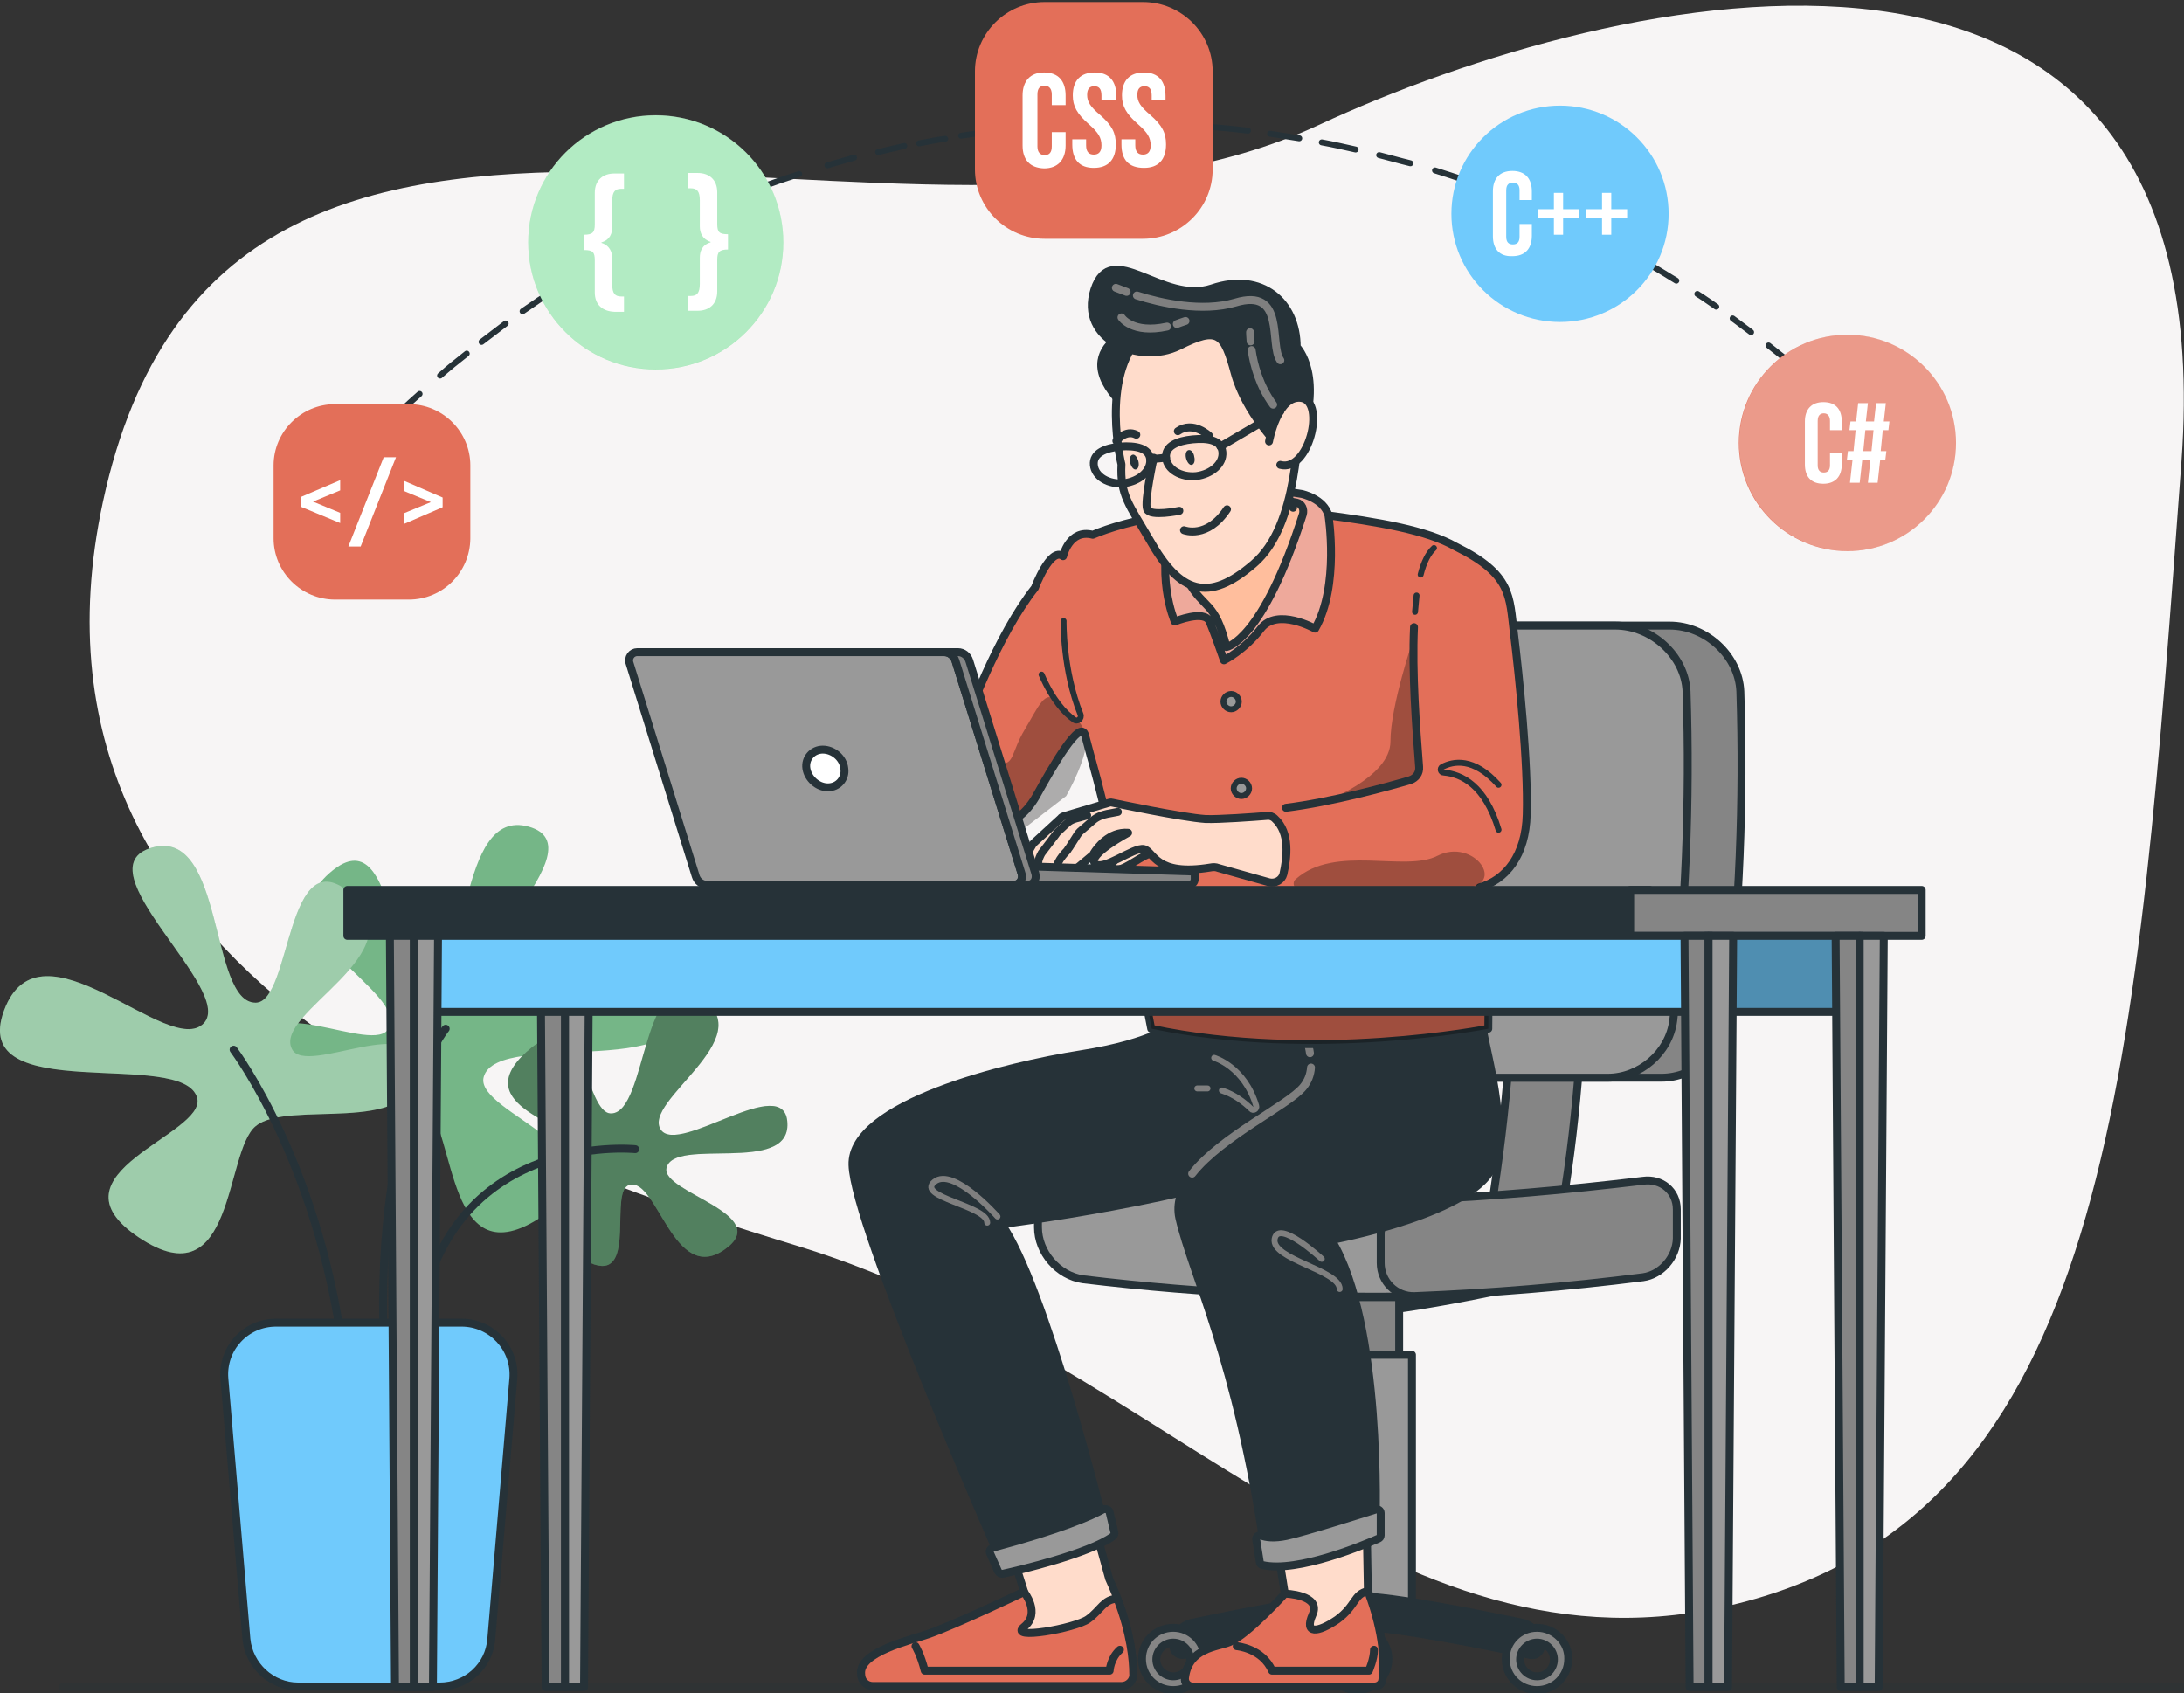 <svg width="276" height="214" viewBox="0 0 276 214" fill="none" xmlns="http://www.w3.org/2000/svg">
<rect x="0" y="0" width="276" height="214" fill="#333333" stroke="none"/>
<g clip-path="url(#clip0_87_26904)">
<path d="M101.066 157.543C70.183 148.063 -0.451 125.815 13.015 63.391C28.554 -8.706 114.144 40.176 166.651 15.8C203.813 -1.483 281.376 -19.669 275.678 58.297C270.11 134.134 266.938 189.013 221.877 202.039C176.751 215.066 147.681 171.859 101.066 157.543Z" fill="#F7F5F5"/>
<path opacity="0.3" d="M7.898 213.196H275.676" stroke="#263238" stroke-miterlimit="10" stroke-linecap="round" stroke-linejoin="round"/>
<path d="M53.737 139.68C57.686 142.904 56.327 161.864 68.498 153.738C80.605 145.613 59.952 140.776 61.118 136.133C62.801 129.684 90.123 137.423 85.526 125.041C80.929 112.66 64.614 131.297 60.276 126.654C56.327 122.397 76.009 107.049 66.815 104.47C57.622 101.89 59.629 124.074 53.737 124.074C49.14 124.074 49.982 102.858 41.565 110.403C33.149 117.883 51.6 125.299 49.14 129.942C47.327 133.489 32.76 124.719 33.408 132.909C34.055 141.034 49.593 136.327 53.737 139.68Z" fill="#75B687"/>
<path d="M56.324 130.007C56.324 130.007 47.455 140.712 48.49 169.731" stroke="#263238" stroke-miterlimit="10" stroke-linecap="round" stroke-linejoin="round"/>
<path d="M73.608 145.097C72.054 141.937 59.041 139.809 66.486 132.973C73.932 126.138 73.867 140.776 77.234 140.712C81.895 140.647 80.989 121.108 88.629 126.138C96.268 131.168 81.054 139.164 83.514 142.775C85.78 146.064 99.246 135.359 99.505 141.937C99.829 148.515 85.132 143.614 84.226 147.612C83.514 150.707 97.952 153.48 91.542 157.93C85.132 162.38 83.061 148.837 79.564 149.74C76.91 150.385 80.471 161.541 75.097 159.8C69.724 158.059 75.227 148.45 73.608 145.097Z" fill="#75B687"/>
<path opacity="0.3" d="M73.608 145.097C72.054 141.937 59.041 139.809 66.486 132.973C73.932 126.138 73.867 140.776 77.234 140.712C81.895 140.647 80.989 121.108 88.629 126.138C96.268 131.168 81.054 139.164 83.514 142.775C85.78 146.064 99.246 135.359 99.505 141.937C99.829 148.515 85.132 143.614 84.226 147.612C83.514 150.707 97.952 153.48 91.542 157.93C85.132 162.38 83.061 148.837 79.564 149.74C76.91 150.385 80.471 161.541 75.097 159.8C69.724 158.059 75.227 148.45 73.608 145.097Z" fill="black"/>
<path d="M80.278 145.226C80.278 145.226 55.093 142.646 52.633 169.667" stroke="#263238" stroke-miterlimit="10" stroke-linecap="round" stroke-linejoin="round"/>
<path d="M32.305 142.324C28.356 145.548 29.716 164.508 17.544 156.382C5.437 148.257 26.09 143.42 24.925 138.777C23.241 132.328 -4.08 140.067 0.517 127.685C5.113 115.304 21.428 133.941 25.766 129.298C29.716 125.041 10.034 109.693 19.227 107.114C28.421 104.534 26.414 126.718 32.305 126.718C36.902 126.718 36.06 105.502 44.477 113.047C52.894 120.527 34.442 127.943 36.902 132.586C38.715 136.133 53.282 127.363 52.635 135.553C51.923 143.614 36.384 138.906 32.305 142.324Z" fill="#75B687"/>
<path opacity="0.3" d="M32.305 142.324C28.356 145.548 29.716 164.508 17.544 156.382C5.437 148.257 26.09 143.42 24.925 138.777C23.241 132.328 -4.08 140.067 0.517 127.685C5.113 115.304 21.428 133.941 25.766 129.298C29.716 125.041 10.034 109.693 19.227 107.114C28.421 104.534 26.414 126.718 32.305 126.718C36.902 126.718 36.06 105.502 44.477 113.047C52.894 120.527 34.442 127.943 36.902 132.586C38.715 136.133 53.282 127.363 52.635 135.553C51.923 143.614 36.384 138.906 32.305 142.324Z" fill="white"/>
<path d="M29.52 132.651C29.52 132.651 40.979 147.87 43.633 173.343" stroke="#263238" stroke-miterlimit="10" stroke-linecap="round" stroke-linejoin="round"/>
<path d="M37.679 213.131H55.548C58.98 213.131 61.828 210.552 62.087 207.134L64.871 174.245C65.195 170.441 62.152 167.152 58.332 167.152H34.895C31.011 167.152 28.032 170.441 28.356 174.245L31.14 207.134C31.464 210.487 34.312 213.131 37.679 213.131Z" fill="#70CAFC" stroke="#263238" stroke-miterlimit="10" stroke-linecap="round" stroke-linejoin="round"/>
<path d="M171.508 165.862C165.552 165.862 148.266 161.993 148.266 161.993H194.686C194.751 161.993 177.465 165.862 171.508 165.862Z" fill="#263238" stroke="#263238" stroke-miterlimit="10" stroke-linecap="round" stroke-linejoin="round"/>
<path d="M176.817 163.927H166.199V171.214H176.817V163.927Z" fill="#858585" stroke="#263238" stroke-miterlimit="10" stroke-linecap="round" stroke-linejoin="round"/>
<path d="M178.435 171.214H164.645V202.491H178.435V171.214Z" fill="#999999" stroke="#263238" stroke-miterlimit="10" stroke-linecap="round" stroke-linejoin="round"/>
<path d="M197.403 152.707C193.842 152.707 192.03 152.707 188.469 152.707C189.44 146.58 190.217 140.26 190.67 134.07C194.231 134.07 196.044 134.07 199.605 134.07C199.151 140.325 198.439 146.58 197.403 152.707Z" fill="#858585" stroke="#263238" stroke-miterlimit="10" stroke-linecap="round" stroke-linejoin="round"/>
<path d="M211 79.062C198.116 79.062 185.232 79.062 172.348 79.062C167.816 79.062 164.838 82.867 165.745 87.381C168.205 101.245 169.694 114.917 170.147 128.975C170.212 133.038 173.32 136.198 177.463 136.198C188.275 136.198 199.152 136.198 209.964 136.198C214.043 136.198 217.733 133.038 218.251 128.975C219.805 115.046 220.388 101.374 219.935 87.381C219.74 82.867 215.597 79.062 211 79.062Z" fill="#858585" stroke="#263238" stroke-miterlimit="10" stroke-linecap="round" stroke-linejoin="round"/>
<path d="M213.137 87.381C213.59 101.374 213.007 115.11 211.453 128.975C210.935 133.038 207.245 136.198 203.166 136.198C194.62 136.198 186.074 136.198 177.463 136.198C173.384 136.198 170.277 133.038 170.147 128.975C169.694 114.917 168.205 101.181 165.745 87.381C164.838 82.867 167.816 79.062 172.348 79.062C182.966 79.062 193.519 79.062 204.137 79.062C208.734 79.062 212.942 82.867 213.137 87.381Z" fill="#999999" stroke="#263238" stroke-miterlimit="10" stroke-linecap="round" stroke-linejoin="round"/>
<path d="M194.751 208.037C194.751 208.746 194.104 209.327 193.327 209.133C189.119 208.23 176.429 205.586 171.508 205.586C166.588 205.586 153.898 208.23 149.69 209.133C148.978 209.262 148.266 208.746 148.266 208.037C148.266 206.618 149.237 205.393 150.661 205.07C155.582 204.039 166.912 201.717 171.508 201.717C176.105 201.717 187.37 204.039 192.356 205.07C193.715 205.393 194.751 206.618 194.751 208.037Z" fill="#263238" stroke="#263238" stroke-miterlimit="10" stroke-linecap="round" stroke-linejoin="round"/>
<path d="M148.266 205.715C146.064 205.715 144.316 207.456 144.316 209.649C144.316 211.842 146.064 213.583 148.266 213.583C150.467 213.583 152.215 211.842 152.215 209.649C152.28 207.521 150.467 205.715 148.266 205.715ZM148.266 211.842C147.1 211.842 146.129 210.874 146.129 209.714C146.129 208.553 147.1 207.585 148.266 207.585C149.431 207.585 150.402 208.553 150.402 209.714C150.467 210.874 149.496 211.842 148.266 211.842Z" fill="#858585" stroke="#263238" stroke-miterlimit="10" stroke-linecap="round" stroke-linejoin="round"/>
<path d="M171.508 205.715C169.307 205.715 167.559 207.456 167.559 209.649C167.559 211.842 169.307 213.583 171.508 213.583C173.709 213.583 175.457 211.842 175.457 209.649C175.457 207.521 173.709 205.715 171.508 205.715ZM171.508 211.842C170.343 211.842 169.371 210.874 169.371 209.714C169.371 208.553 170.343 207.585 171.508 207.585C172.673 207.585 173.644 208.553 173.644 209.714C173.644 210.874 172.673 211.842 171.508 211.842Z" fill="#858585" stroke="#263238" stroke-miterlimit="10" stroke-linecap="round" stroke-linejoin="round"/>
<path d="M194.234 205.715C192.033 205.715 190.285 207.456 190.285 209.649C190.285 211.842 192.033 213.583 194.234 213.583C196.436 213.583 198.184 211.842 198.184 209.649C198.249 207.521 196.436 205.715 194.234 205.715ZM194.234 211.842C193.069 211.842 192.098 210.874 192.098 209.714C192.098 208.553 193.069 207.585 194.234 207.585C195.4 207.585 196.371 208.553 196.371 209.714C196.371 210.874 195.465 211.842 194.234 211.842Z" fill="#858585" stroke="#263238" stroke-miterlimit="10" stroke-linecap="round" stroke-linejoin="round"/>
<path d="M183.29 151.481C167.687 151.933 152.408 151.288 136.869 149.418C133.697 148.966 131.172 151.159 131.172 154.319C131.172 154.641 131.172 154.77 131.172 155.093C131.172 158.252 133.697 161.219 136.869 161.67C152.408 163.54 167.622 164.185 183.29 163.734C183.29 158.833 183.29 156.382 183.29 151.481Z" fill="#999999" stroke="#263238" stroke-miterlimit="10" stroke-linecap="round" stroke-linejoin="round"/>
<path d="M207.633 161.412C197.986 162.638 188.469 163.411 178.757 163.798C176.427 163.863 174.484 161.993 174.484 159.607C174.484 158.123 174.484 157.414 174.484 155.931C174.484 153.609 176.427 151.675 178.757 151.61C188.469 151.223 197.986 150.385 207.633 149.224C209.964 148.902 211.906 150.514 211.906 152.836C211.906 154.319 211.906 155.028 211.906 156.511C211.841 158.897 209.964 161.09 207.633 161.412Z" fill="#858585" stroke="#263238" stroke-miterlimit="10" stroke-linecap="round" stroke-linejoin="round"/>
<path d="M143.211 211.584C143.211 209.456 142.757 205.135 140.168 199.525L136.866 187.594L126.507 191.979L129.42 201.137C129.42 201.137 120.486 205.393 117.249 206.489C115.047 207.263 108.508 208.746 108.832 211.519C108.832 212.358 109.479 213.002 110.321 213.002H141.721C142.563 213.131 143.211 212.422 143.211 211.584Z" fill="#FFDCCB" stroke="#263238" stroke-miterlimit="10" stroke-linecap="round" stroke-linejoin="round"/>
<path d="M137.513 204.619C135.895 205.78 127.284 207.327 129.42 205.586C131.557 203.845 129.42 201.201 129.42 201.201C129.42 201.201 120.486 205.457 117.249 206.554C115.047 207.327 108.508 208.811 108.832 211.584C108.832 212.422 109.479 213.067 110.321 213.067H141.721C142.563 213.067 143.275 212.358 143.211 211.584C143.211 209.778 142.887 206.425 141.203 202.04C139.455 202.104 139.132 203.458 137.513 204.619Z" fill="#E36F59" stroke="#263238" stroke-miterlimit="10" stroke-linecap="round" stroke-linejoin="round"/>
<path d="M150.722 213.131H173.705C174.159 213.131 174.612 212.809 174.677 212.358C175 210.552 174.936 206.489 172.864 201.072L172.67 190.109L160.886 192.108L162.375 201.459C162.375 201.459 157.649 206.683 155.383 207.585C153.829 208.23 150.204 208.295 149.751 212.1C149.621 212.615 150.139 213.131 150.722 213.131Z" fill="#FFDCCB" stroke="#263238" stroke-miterlimit="10" stroke-linecap="round" stroke-linejoin="round"/>
<path d="M168.981 204.683C166.521 206.36 164.773 206.554 165.873 204.039C167.039 201.524 162.377 201.395 162.377 201.395C162.377 201.395 157.651 206.618 155.385 207.521C153.831 208.166 150.205 208.23 149.752 212.035C149.688 212.615 150.141 213.131 150.723 213.131H173.707C174.16 213.131 174.614 212.809 174.678 212.358C175.002 210.552 174.937 206.489 172.866 201.072C171.053 201.459 171.376 202.942 168.981 204.683Z" fill="#E36F59" stroke="#263238" stroke-miterlimit="10" stroke-linecap="round" stroke-linejoin="round"/>
<path d="M148.392 129.362C148.392 129.362 146.061 131.748 136.608 133.231C127.156 134.715 107.474 139.487 107.733 147.225C107.927 154.964 126.055 196.236 126.055 196.236C126.055 196.236 135.119 194.494 139.328 191.915C139.328 191.915 132.012 162.444 126.573 154.706C126.573 154.706 151.111 151.675 164.707 146.129C178.303 140.518 170.275 127.814 170.275 127.814L148.392 129.362Z" fill="#263238" stroke="#263238" stroke-miterlimit="10" stroke-linecap="round" stroke-linejoin="round"/>
<path d="M163.864 128.33C163.864 128.33 167.36 134.134 164.77 137.358C162.181 140.583 147.419 146.58 149.038 153.932C150.721 161.219 156.224 171.537 159.85 196.042C159.85 196.042 168.202 194.752 173.834 192.366C173.834 192.366 174.741 167.41 168.266 156.705C168.266 156.705 186.912 153.287 188.79 147.032C190.668 140.776 187.171 131.297 187.107 127.879L163.864 128.33Z" fill="#263238" stroke="#263238" stroke-miterlimit="10" stroke-linecap="round" stroke-linejoin="round"/>
<path d="M152.6 137.552C152.211 137.552 151.758 137.552 151.305 137.552" stroke="#7F7F7F" stroke-width="0.75" stroke-linecap="round" stroke-linejoin="round"/>
<path d="M153.441 133.683C153.441 133.683 157.261 134.779 158.75 139.745C158.88 140.131 158.362 140.454 158.103 140.131C157.326 139.358 156.031 138.326 154.413 137.81" stroke="#7F7F7F" stroke-width="0.75" stroke-linecap="round" stroke-linejoin="round"/>
<path d="M124.759 154.512C124.759 152.384 115.695 151.288 118.091 149.353C120.486 147.419 126.054 153.738 126.054 153.738" stroke="#7F7F7F" stroke-width="0.75" stroke-linecap="round" stroke-linejoin="round"/>
<path d="M169.302 162.896C169.302 160.51 160.626 159.155 161.08 156.576C161.533 153.996 167.036 159.091 167.036 159.091" stroke="#7F7F7F" stroke-width="0.75" stroke-linecap="round" stroke-linejoin="round"/>
<path d="M125.148 196.365L126.119 198.557C126.248 198.815 126.507 198.944 126.766 198.88C128.838 198.428 137.578 196.365 140.621 194.172C140.816 194.043 140.88 193.785 140.816 193.592L140.233 191.141C140.168 190.754 139.715 190.625 139.391 190.754C138.032 191.528 134.147 193.269 125.472 195.591C125.148 195.72 124.954 196.042 125.148 196.365Z" fill="#999999" stroke="#263238" stroke-miterlimit="10" stroke-linecap="round" stroke-linejoin="round"/>
<path d="M158.751 194.559C158.686 194.237 159.009 193.979 159.333 194.043C159.981 194.301 161.017 194.43 162.57 194.108C164.966 193.592 171.829 191.399 173.9 190.754C174.159 190.69 174.483 190.883 174.483 191.206V194.043C174.483 194.237 174.354 194.365 174.224 194.43C172.606 195.139 163.995 198.815 159.527 197.783C159.333 197.719 159.204 197.59 159.204 197.396L158.751 194.559Z" fill="#999999" stroke="#263238" stroke-miterlimit="10" stroke-linecap="round" stroke-linejoin="round"/>
<path d="M165.677 134.908C165.612 135.811 165.288 136.649 164.706 137.358C162.828 139.68 154.411 143.549 150.656 148.321" stroke="#7F7F7F" stroke-linecap="round" stroke-linejoin="round"/>
<path d="M165.223 131.619C165.352 132.071 165.482 132.586 165.546 133.102" stroke="#7F7F7F" stroke-linecap="round" stroke-linejoin="round"/>
<path d="M115.695 208.037C115.695 208.037 116.343 209.069 116.861 211.132H140.233C140.233 211.132 140.298 209.585 141.528 208.488" stroke="#263238" stroke-miterlimit="10" stroke-linecap="round" stroke-linejoin="round"/>
<path d="M156.289 208.037C156.289 208.037 159.526 208.295 160.756 211.132H172.993C172.993 211.132 173.64 209.649 173.64 208.488" stroke="#263238" stroke-miterlimit="10" stroke-linecap="round" stroke-linejoin="round"/>
<path d="M137.13 92.927C137.453 94.087 137.712 95.184 138.036 96.28C141.273 107.888 145.481 130.007 145.481 130.007C166.199 134.392 188.082 130.007 188.082 130.007C188.212 125.17 187.629 118.851 186.982 112.144C190.348 111.177 192.809 108.081 192.938 102.922C193.132 96.602 191.967 85.317 191.32 80.029C190.737 75.386 191.125 72.613 183.939 69.066C180.313 67.003 174.292 65.971 166.911 65.004C152.344 63.069 141.856 65.971 138.101 67.583C135.122 66.809 134.346 70.291 134.346 70.291C132.727 69.066 130.785 74.29 130.785 74.29C125.994 80.352 122.239 90.605 120.944 94.281C120.685 95.055 120.167 95.764 119.455 96.28C116.023 98.859 117.966 102.084 117.966 102.084L124.958 104.212C124.958 104.212 128.324 105.115 130.914 100.665C132.986 96.925 136.547 90.669 137.13 92.927Z" fill="#E36F59"/>
<path opacity="0.3" d="M126.187 101.245C126.187 101.245 125.993 98.021 123.403 97.441C120.814 96.86 124.116 95.893 126.187 96.409C128.194 96.86 127.741 95.119 129.489 92.217C131.237 89.315 132.079 86.994 133.568 88.67C135.057 90.347 136.546 90.605 137.194 92.862C137.841 95.184 134.734 100.601 134.734 100.601L129.878 104.341L127.418 105.695H123.727L122.497 102.535L126.187 101.245Z" fill="black"/>
<path d="M137.13 92.927C137.453 94.087 137.712 95.184 138.036 96.28C141.273 107.888 145.481 130.007 145.481 130.007C166.199 134.392 188.082 130.007 188.082 130.007C188.212 125.17 187.629 118.851 186.982 112.144C190.348 111.177 192.809 108.081 192.938 102.922C193.132 96.602 191.967 85.317 191.32 80.029C190.737 75.386 191.125 72.613 183.939 69.066C180.313 67.003 174.292 65.971 166.911 65.004C152.344 63.069 141.856 65.971 138.101 67.583C135.122 66.809 134.346 70.291 134.346 70.291C132.727 69.066 130.785 74.29 130.785 74.29C125.994 80.352 122.239 90.605 120.944 94.281C120.685 95.055 120.167 95.764 119.455 96.28C116.023 98.859 117.966 102.084 117.966 102.084L124.958 104.212C124.958 104.212 128.324 105.115 130.914 100.665C132.986 96.925 136.547 90.669 137.13 92.927Z" stroke="#263238" stroke-miterlimit="10" stroke-linecap="round" stroke-linejoin="round"/>
<path opacity="0.3" d="M188.084 130.007C188.148 126.525 187.889 122.204 187.501 117.625C188.213 127.427 167.69 130.523 167.042 125.17C166.395 119.818 186.983 112.144 175.782 114.852C166.006 117.174 147.037 114.981 142.375 114.336C144.188 122.72 145.547 130.007 145.547 130.007C166.2 134.328 188.084 130.007 188.084 130.007Z" fill="black"/>
<path opacity="0.3" d="M178.628 80.674C178.628 80.674 175.715 89.186 175.715 93.7C175.715 98.215 167.492 101.245 167.492 101.245C171.895 100.343 176.168 99.182 178.24 98.602C178.952 98.408 179.47 97.699 179.405 96.925C178.952 92.282 178.563 86.091 178.628 80.674Z" fill="black"/>
<path d="M134.409 78.481C134.409 78.481 134.279 84.608 136.545 90.283C136.74 90.799 136.157 91.314 135.704 90.927C134.603 90.154 133.049 88.541 131.625 85.252" stroke="#263238" stroke-width="0.75" stroke-miterlimit="10" stroke-linecap="round" stroke-linejoin="round"/>
<path d="M189.376 104.857C187.692 99.246 184.714 97.828 182.448 97.634C182.06 97.634 181.93 97.118 182.254 96.925C183.613 96.215 186.203 95.635 189.376 99.182" stroke="#263238" stroke-width="0.75" stroke-miterlimit="10" stroke-linecap="round" stroke-linejoin="round"/>
<path d="M156.552 88.67C156.552 89.186 156.098 89.638 155.581 89.638C155.063 89.638 154.609 89.186 154.609 88.67C154.609 88.154 155.063 87.703 155.581 87.703C156.098 87.703 156.552 88.154 156.552 88.67Z" fill="#999999" stroke="#263238" stroke-width="0.75" stroke-miterlimit="10" stroke-linecap="round" stroke-linejoin="round"/>
<path d="M157.849 99.633C157.849 100.149 157.395 100.601 156.877 100.601C156.359 100.601 155.906 100.149 155.906 99.633C155.906 99.117 156.359 98.666 156.877 98.666C157.395 98.666 157.849 99.117 157.849 99.633Z" fill="#999999" stroke="#263238" stroke-width="0.75" stroke-miterlimit="10" stroke-linecap="round" stroke-linejoin="round"/>
<path d="M161.083 126.138C161.083 126.654 160.63 127.105 160.112 127.105C159.594 127.105 159.141 126.654 159.141 126.138C159.141 125.622 159.594 125.17 160.112 125.17C160.63 125.17 161.083 125.557 161.083 126.138Z" fill="#999999" stroke="#263238" stroke-miterlimit="10" stroke-linecap="round" stroke-linejoin="round"/>
<path d="M142.503 106.856C142.503 106.856 139.33 109.887 140.82 109.951C142.309 110.016 144.251 107.952 145.999 107.694C147.747 107.436 144.898 106.404 144.898 106.404L142.503 106.856Z" fill="#FFDCCB" stroke="#263238" stroke-miterlimit="10" stroke-linecap="round" stroke-linejoin="round"/>
<path d="M161.085 103.438C160.826 103.18 160.437 103.051 160.049 103.116C158.495 103.245 154.028 103.567 152.344 103.503C149.366 103.309 140.561 101.439 140.561 101.439C140.367 101.374 140.173 101.439 139.979 101.503L134.54 103.116C134.346 103.18 134.152 103.245 134.022 103.438L130.72 106.469C130.591 106.598 130.526 106.662 130.461 106.791L129.749 108.017C129.49 108.533 129.555 109.177 130.008 109.629L135.447 109.822C135.77 109.822 136.094 109.693 136.353 109.5L137.972 108.146C138.101 108.081 138.166 107.952 138.23 107.823C138.619 107.178 140.173 105.05 142.568 105.244C142.568 105.244 137.389 108.017 138.36 109.113C139.331 110.209 143.28 106.985 144.575 107.307C145.87 107.63 145.935 110.79 152.992 109.629C153.316 109.564 153.639 109.564 153.963 109.693L160.373 111.499C161.15 111.692 161.991 111.241 162.185 110.467C162.639 108.468 163.092 105.244 161.085 103.438Z" fill="#FFDCCB" stroke="#263238" stroke-miterlimit="10" stroke-linecap="round" stroke-linejoin="round"/>
<path d="M141.272 102.6L139.913 102.858C139.265 102.987 138.618 103.245 138.1 103.696L136.675 104.921C136.416 105.115 136.222 105.373 136.028 105.695L135.122 107.114C134.992 107.243 134.927 107.436 134.798 107.565C134.215 108.146 132.726 110.016 134.345 109.758" fill="#FFDCCB"/>
<path d="M141.272 102.6L139.913 102.858C139.265 102.987 138.618 103.245 138.1 103.696L136.675 104.921C136.416 105.115 136.222 105.373 136.028 105.695L135.122 107.114C134.992 107.243 134.927 107.436 134.798 107.565C134.215 108.146 132.726 110.016 134.345 109.758" stroke="#263238" stroke-miterlimit="10" stroke-linecap="round" stroke-linejoin="round"/>
<path d="M137.389 103.051L135.965 103.438C135.512 103.567 135.123 103.76 134.799 104.083L133.699 105.115C133.569 105.244 133.504 105.308 133.44 105.437L131.627 107.823C131.627 107.823 130.656 109.5 131.627 109.564" fill="#FFDCCB"/>
<path d="M137.389 103.051L135.965 103.438C135.512 103.567 135.123 103.76 134.799 104.083L133.699 105.115C133.569 105.244 133.504 105.308 133.44 105.437L131.627 107.823C131.627 107.823 130.656 109.5 131.627 109.564" stroke="#263238" stroke-miterlimit="10" stroke-linecap="round" stroke-linejoin="round"/>
<path d="M178.694 79.255C178.435 84.995 178.953 91.895 179.341 96.925C179.406 97.699 178.953 98.344 178.176 98.602C175.327 99.44 168.27 101.374 162.508 102.084" stroke="#263238" stroke-miterlimit="10" stroke-linecap="round" stroke-linejoin="round"/>
<path d="M179.018 75.257C178.954 75.902 178.889 76.611 178.824 77.321" stroke="#263238" stroke-width="0.75" stroke-miterlimit="10" stroke-linecap="round" stroke-linejoin="round"/>
<path d="M181.218 69.26C180.506 69.904 179.924 71.065 179.535 72.613" stroke="#263238" stroke-width="0.75" stroke-miterlimit="10" stroke-linecap="round" stroke-linejoin="round"/>
<path d="M148.782 65.39C148.782 65.39 149.17 64.101 151.372 63.391C153.573 62.682 161.148 61.521 165.032 63.391C168.917 65.261 161.472 75.515 161.472 75.515L157.975 80.287L154.868 82.609L153.508 78.546L151.695 76.676C151.695 76.676 147.875 73.516 148.199 70.42C148.523 67.325 148.782 65.39 148.782 65.39Z" fill="#FFBE9D"/>
<path d="M167.881 65.132C167.299 63.004 164.515 62.424 164.515 62.424C151.242 60.167 148.459 65.004 148.459 65.004C145.739 72.484 148.459 78.546 148.459 78.546C148.459 78.546 152.214 76.998 152.861 78.546C153.509 80.094 154.674 83.447 154.674 83.447C154.674 83.447 157.264 82.157 159.335 79.449C161.407 76.74 166.198 79.449 166.198 79.449C169.306 74.032 167.881 65.132 167.881 65.132ZM164.644 65.004C159.53 81.061 154.998 81.77 154.998 81.77C153.508 75.837 152.214 77.127 150.142 73.451C148.523 70.485 149.041 66.745 149.365 65.39C149.43 65.068 149.624 64.746 149.948 64.617C155.062 62.037 161.278 63.004 163.867 63.52C164.515 63.649 164.839 64.359 164.644 65.004Z" fill="#E36F59"/>
<path opacity="0.4" d="M167.881 65.132C167.299 63.004 164.515 62.424 164.515 62.424C151.242 60.167 148.459 65.004 148.459 65.004C145.739 72.484 148.459 78.546 148.459 78.546C148.459 78.546 152.214 76.998 152.861 78.546C153.509 80.094 154.674 83.447 154.674 83.447C154.674 83.447 157.264 82.157 159.335 79.449C161.407 76.74 166.198 79.449 166.198 79.449C169.306 74.032 167.881 65.132 167.881 65.132ZM164.644 65.004C159.53 81.061 154.998 81.77 154.998 81.77C153.508 75.837 152.214 77.127 150.142 73.451C148.523 70.485 149.041 66.745 149.365 65.39C149.43 65.068 149.624 64.746 149.948 64.617C155.062 62.037 161.278 63.004 163.867 63.52C164.515 63.649 164.839 64.359 164.644 65.004Z" fill="white"/>
<path d="M167.881 65.132C167.299 63.004 164.515 62.424 164.515 62.424C151.242 60.167 148.459 65.004 148.459 65.004C145.739 72.484 148.459 78.546 148.459 78.546C148.459 78.546 152.214 76.998 152.861 78.546C153.509 80.094 154.674 83.447 154.674 83.447C154.674 83.447 157.264 82.157 159.335 79.449C161.407 76.74 166.198 79.449 166.198 79.449C169.306 74.032 167.881 65.132 167.881 65.132ZM164.644 65.004C159.53 81.061 154.998 81.77 154.998 81.77C153.508 75.837 152.214 77.127 150.142 73.451C148.523 70.485 149.041 66.745 149.365 65.39C149.43 65.068 149.624 64.746 149.948 64.617C155.062 62.037 161.278 63.004 163.867 63.52C164.515 63.649 164.839 64.359 164.644 65.004Z" stroke="#263238" stroke-miterlimit="10" stroke-linecap="round" stroke-linejoin="round"/>
<path d="M146.193 40.563C146.193 40.563 134.734 42.82 141.078 50.236C148.071 58.49 146.193 40.563 146.193 40.563Z" fill="#263238" stroke="#263238" stroke-miterlimit="10" stroke-linecap="round" stroke-linejoin="round"/>
<path d="M141.725 58.684C141.725 58.684 139.006 47.721 144.185 42.433C149.365 37.145 154.997 36.113 159.206 38.693C163.414 41.272 165.162 47.721 164.515 51.074C163.867 54.428 164.191 66.358 158.429 71.259C152.667 76.224 149.106 74.999 145.286 68.228C142.696 63.778 141.531 62.553 141.725 58.684Z" fill="#FFDCCB" stroke="#263238" stroke-miterlimit="10" stroke-linecap="round" stroke-linejoin="round"/>
<path d="M161.732 56.491C161.732 56.491 157.394 52.17 156.035 47.14C154.675 42.11 153.963 41.208 148.978 43.723C143.993 46.173 136.288 42.884 138.295 36.629C140.432 30.051 146.906 38.564 153.186 36.435C159.466 34.307 163.869 38.177 163.869 43.852C163.869 43.852 167.624 47.527 163.869 56.943L161.732 56.491Z" fill="#263238" stroke="#263238" stroke-miterlimit="10" stroke-linecap="round" stroke-linejoin="round"/>
<path d="M160.371 55.782C160.371 55.782 161.472 49.784 164.515 50.3C167.558 50.881 165.356 59.715 161.795 58.748" fill="#FFDCCB"/>
<path d="M160.371 55.782C160.371 55.782 161.472 49.784 164.515 50.3C167.558 50.881 165.356 59.715 161.795 58.748" stroke="#263238" stroke-miterlimit="10" stroke-linecap="round" stroke-linejoin="round"/>
<path d="M145.804 57.845C145.804 57.845 144.574 63.391 144.963 64.359C145.351 65.326 149.041 64.552 149.041 64.552" fill="#FFDCCB"/>
<path d="M145.804 57.845C145.804 57.845 144.574 63.391 144.963 64.359C145.351 65.326 149.041 64.552 149.041 64.552" stroke="#263238" stroke-miterlimit="10" stroke-linecap="round" stroke-linejoin="round"/>
<path d="M149.625 67.003C149.625 67.003 152.538 68.163 155.063 64.359L149.625 67.003Z" fill="#FFDCCB"/>
<path d="M149.625 67.003C149.625 67.003 152.538 68.163 155.063 64.359" stroke="#263238" stroke-miterlimit="10" stroke-linecap="round" stroke-linejoin="round"/>
<path d="M143.863 58.297C143.992 58.813 143.863 59.264 143.539 59.329C143.28 59.393 142.956 59.006 142.827 58.49C142.697 57.974 142.827 57.523 143.151 57.458C143.41 57.394 143.733 57.781 143.863 58.297Z" fill="#263238"/>
<path d="M150.921 57.716C151.051 58.232 150.921 58.684 150.598 58.748C150.339 58.813 150.015 58.426 149.886 57.91C149.756 57.394 149.886 56.943 150.209 56.878C150.533 56.813 150.857 57.2 150.921 57.716Z" fill="#263238"/>
<path d="M145.352 58.039C145.481 59.522 143.992 60.812 142.05 61.07C140.108 61.263 138.36 60.231 138.23 58.748C138.101 57.265 139.655 56.62 141.597 56.427C143.539 56.298 145.222 56.62 145.352 58.039Z" stroke="#263238" stroke-miterlimit="10" stroke-linecap="round" stroke-linejoin="round"/>
<path d="M154.481 57.136C154.61 58.619 153.121 59.909 151.179 60.167C149.237 60.36 147.489 59.328 147.359 57.845C147.23 56.362 148.783 55.717 150.726 55.524C152.733 55.33 154.351 55.653 154.481 57.136Z" stroke="#263238" stroke-miterlimit="10" stroke-linecap="round" stroke-linejoin="round"/>
<path d="M145.352 58.039L147.359 57.845" stroke="#263238" stroke-miterlimit="10" stroke-linecap="round" stroke-linejoin="round"/>
<path d="M154.223 56.427L161.798 51.977" stroke="#263238" stroke-miterlimit="10" stroke-linecap="round" stroke-linejoin="round"/>
<path d="M163.09 63.262L163.414 64.165" stroke="#263238" stroke-miterlimit="10" stroke-linecap="round" stroke-linejoin="round"/>
<path d="M141.078 55.717C141.078 55.717 142.244 54.234 143.603 54.943L141.078 55.717Z" fill="#FFDCCB"/>
<path d="M141.078 55.717C141.078 55.717 142.244 54.234 143.603 54.943" stroke="#263238" stroke-miterlimit="10" stroke-linecap="round" stroke-linejoin="round"/>
<path d="M152.797 55.072C152.797 55.072 150.79 53.138 148.848 54.492L152.797 55.072Z" fill="#FFDCCB"/>
<path d="M152.797 55.072C152.797 55.072 150.79 53.138 148.848 54.492" stroke="#263238" stroke-miterlimit="10" stroke-linecap="round" stroke-linejoin="round"/>
<path d="M143.672 37.338C146.715 38.306 151.894 39.466 156.103 38.241C162.512 36.306 160.376 43.529 161.8 45.528" stroke="#7F7F7F" stroke-linecap="round" stroke-linejoin="round"/>
<path d="M141.016 36.371C141.016 36.371 141.534 36.564 142.375 36.887" stroke="#7F7F7F" stroke-linecap="round" stroke-linejoin="round"/>
<path d="M148.719 40.95C149.042 40.821 149.431 40.692 149.819 40.563" stroke="#7F7F7F" stroke-linecap="round" stroke-linejoin="round"/>
<path d="M141.727 40.111C141.727 40.111 143.086 42.239 147.489 41.272" stroke="#7F7F7F" stroke-linecap="round" stroke-linejoin="round"/>
<path d="M158.172 44.239C158.431 46.044 159.143 48.753 160.891 51.139" stroke="#7F7F7F" stroke-linecap="round" stroke-linejoin="round"/>
<path d="M157.977 41.981C157.977 41.981 157.977 42.433 158.041 43.142" stroke="#7F7F7F" stroke-linecap="round" stroke-linejoin="round"/>
<path opacity="0.3" d="M163.737 111.112C163.219 111.563 163.543 112.402 164.19 112.466C168.593 112.466 180.376 112.531 184.908 112.273C190.606 111.95 186.268 105.824 181.671 108.146C177.528 110.274 168.722 106.662 163.737 111.112Z" fill="black"/>
<path d="M114.402 105.115C114.402 105.115 117.057 98.086 123.661 99.182C130.394 100.278 125.214 105.824 122.042 106.34C122.107 106.34 121.589 104.405 114.402 105.115Z" fill="white" stroke="#263238" stroke-miterlimit="10" stroke-linecap="round" stroke-linejoin="round"/>
<path d="M108.77 109.048C107.864 109.951 105.792 110.016 107.216 108.081C108.77 106.018 110.518 105.308 111.748 104.728C114.921 103.309 116.151 103.631 119 102.987C121.848 102.342 122.366 103.503 123.402 104.083C125.733 105.373 126.316 105.566 126.898 106.856C127.481 108.146 128.128 109.822 126.316 109.822C124.632 109.822 124.503 107.049 122.884 107.178C121.266 107.307 120.424 109.822 119.323 109.822C118.223 109.822 119.841 109.822 118.87 109.822C117.899 109.822 117.834 109.048 118.417 107.759C119 106.469 119.647 105.373 119.647 105.373C119.647 105.373 118.223 106.018 117.446 107.63C116.669 109.306 116.539 109.951 115.115 109.951C113.691 109.951 113.755 108.919 115.18 106.533C115.18 106.533 113.885 107.243 113.173 108.533C112.461 109.822 112.137 109.758 111.166 109.758C109.936 109.758 110.065 107.759 112.202 106.469C112.331 106.598 111.813 106.018 108.77 109.048Z" fill="white" stroke="#263238" stroke-miterlimit="10" stroke-linecap="round" stroke-linejoin="round"/>
<path d="M117.121 104.341C117.121 104.341 116.28 104.276 115.762 105.695L117.121 104.341Z" fill="white"/>
<path d="M117.121 104.341C117.121 104.341 116.28 104.276 115.762 105.695" stroke="#263238" stroke-width="0.75" stroke-miterlimit="10" stroke-linecap="round" stroke-linejoin="round"/>
<path d="M223.496 43.658C227.64 46.882 231.589 50.429 235.409 54.169" stroke="#263238" stroke-width="0.75" stroke-miterlimit="10" stroke-linecap="round" stroke-linejoin="round"/>
<path d="M218.961 40.24C219.738 40.821 220.515 41.401 221.292 41.981" stroke="#263238" stroke-width="0.75" stroke-miterlimit="10" stroke-linecap="round" stroke-linejoin="round"/>
<path d="M214.496 37.145C215.338 37.661 216.115 38.241 216.892 38.757" stroke="#263238" stroke-width="0.75" stroke-miterlimit="10" stroke-linecap="round" stroke-linejoin="round"/>
<path d="M181.348 21.539C191.966 24.828 202.195 29.471 211.842 35.468" stroke="#263238" stroke-width="0.75" stroke-miterlimit="10" stroke-linecap="round" stroke-linejoin="round"/>
<path d="M174.289 19.604C175.584 19.927 176.879 20.314 178.238 20.636" stroke="#263238" stroke-width="0.75" stroke-miterlimit="10" stroke-linecap="round" stroke-linejoin="round"/>
<path d="M167.039 17.992C168.463 18.25 169.888 18.572 171.312 18.895" stroke="#263238" stroke-width="0.75" stroke-miterlimit="10" stroke-linecap="round" stroke-linejoin="round"/>
<path d="M160.5 16.896C161.73 17.089 162.96 17.283 164.19 17.476" stroke="#263238" stroke-width="0.75" stroke-miterlimit="10" stroke-linecap="round" stroke-linejoin="round"/>
<path d="M121.461 17.154C133.438 15.284 145.675 15.09 157.717 16.509" stroke="#263238" stroke-width="0.75" stroke-miterlimit="10" stroke-linecap="round" stroke-linejoin="round"/>
<path d="M116.148 18.121C117.249 17.927 118.35 17.67 119.45 17.541" stroke="#263238" stroke-width="0.75" stroke-miterlimit="10" stroke-linecap="round" stroke-linejoin="round"/>
<path d="M110.973 19.217C112.073 18.959 113.174 18.701 114.275 18.443" stroke="#263238" stroke-width="0.75" stroke-miterlimit="10" stroke-linecap="round" stroke-linejoin="round"/>
<path d="M104.562 20.894C105.663 20.572 106.829 20.249 107.929 19.927" stroke="#263238" stroke-width="0.75" stroke-miterlimit="10" stroke-linecap="round" stroke-linejoin="round"/>
<path d="M66.039 39.337C76.916 31.728 88.764 25.924 101 21.99" stroke="#263238" stroke-width="0.75" stroke-miterlimit="10" stroke-linecap="round" stroke-linejoin="round"/>
<path d="M60.859 43.207C61.895 42.433 62.866 41.659 63.902 40.885" stroke="#263238" stroke-width="0.75" stroke-miterlimit="10" stroke-linecap="round" stroke-linejoin="round"/>
<path d="M55.613 47.463C56.714 46.495 57.815 45.593 58.98 44.69" stroke="#263238" stroke-width="0.75" stroke-miterlimit="10" stroke-linecap="round" stroke-linejoin="round"/>
<path d="M48.363 54.169C49.852 52.686 51.406 51.203 53.025 49.784" stroke="#263238" stroke-width="0.75" stroke-miterlimit="10" stroke-linecap="round" stroke-linejoin="round"/>
<path d="M82.871 46.689C91.774 46.689 98.992 39.5 98.992 30.632C98.992 21.763 91.774 14.574 82.871 14.574C73.968 14.574 66.75 21.763 66.75 30.632C66.75 39.5 73.968 46.689 82.871 46.689Z" fill="#92E3A9"/>
<path opacity="0.3" d="M98.555 34.332C100.619 25.705 95.271 17.045 86.609 14.99C77.948 12.934 69.254 18.261 67.19 26.888C65.126 35.515 70.474 44.175 79.136 46.231C87.797 48.286 96.491 42.959 98.555 34.332Z" fill="white"/>
<path d="M75.164 36.951V32.889C75.164 31.857 74.905 31.599 73.805 31.599V29.664C74.905 29.664 75.164 29.342 75.164 28.375V24.376C75.164 22.7 76.265 21.926 77.624 21.926H78.855V23.86H78.531C77.754 23.86 77.366 24.183 77.366 25.408V28.697C77.366 29.471 77.107 30.309 76.006 30.632V30.696C77.042 31.018 77.366 31.857 77.366 32.631V35.92C77.366 37.145 77.754 37.467 78.531 37.467H78.855V39.402H77.624C76.2 39.337 75.164 38.564 75.164 36.951Z" fill="white"/>
<path d="M86.949 37.403H87.273C88.05 37.403 88.438 37.08 88.438 35.855V32.566C88.438 31.792 88.697 30.954 89.798 30.632V30.567C88.762 30.245 88.438 29.406 88.438 28.633V25.344C88.438 24.118 88.05 23.796 87.273 23.796H86.949V21.861H88.179C89.539 21.861 90.64 22.635 90.64 24.312V28.31C90.64 29.342 90.899 29.6 91.999 29.6V31.534C90.899 31.534 90.64 31.857 90.64 32.824V36.822C90.64 38.499 89.539 39.273 88.179 39.273H86.949V37.403Z" fill="white"/>
<path d="M51.666 75.773H42.343C38.07 75.773 34.574 72.291 34.574 68.034V58.813C34.574 54.556 38.07 51.074 42.343 51.074H51.666C55.94 51.074 59.436 54.556 59.436 58.813V68.099C59.371 72.355 55.94 75.773 51.666 75.773Z" fill="#E36F59"/>
<path d="M38.004 64.036V62.811L42.989 60.683V61.972L39.558 63.391L42.989 64.81V66.1L38.004 64.036Z" fill="white"/>
<path d="M48.491 57.781H50.045L45.577 69.066H44.023L48.491 57.781Z" fill="white"/>
<path d="M51.016 64.874L54.447 63.456L51.016 62.037V60.747L55.936 62.875V64.101L51.016 66.229V64.874Z" fill="white"/>
<path d="M197.144 40.692C204.724 40.692 210.869 34.571 210.869 27.02C210.869 19.47 204.724 13.349 197.144 13.349C189.563 13.349 183.418 19.47 183.418 27.02C183.418 34.571 189.563 40.692 197.144 40.692Z" fill="#70CAFC"/>
<path d="M188.664 29.858V24.183C188.664 22.571 189.506 21.603 191.124 21.603C192.743 21.603 193.585 22.571 193.585 24.183V25.279H192.031V24.054C192.031 23.345 191.707 23.087 191.189 23.087C190.671 23.087 190.347 23.345 190.347 24.054V29.922C190.347 30.632 190.671 30.89 191.189 30.89C191.707 30.89 192.031 30.632 192.031 29.922V28.31H193.585V29.793C193.585 31.405 192.743 32.373 191.124 32.373C189.506 32.437 188.664 31.47 188.664 29.858Z" fill="white"/>
<path d="M196.37 27.601H194.363V26.44H196.37V24.376H197.536V26.44H199.543V27.601H197.536V29.664H196.37V27.601Z" fill="white"/>
<path d="M202.456 27.601H200.449V26.44H202.456V24.376H203.622V26.44H205.629V27.601H203.622V29.664H202.456V27.601Z" fill="white"/>
<path d="M144.443 30.18H132.012C127.156 30.18 123.207 26.246 123.207 21.41V9.028C123.207 4.192 127.156 0.258 132.012 0.258H144.443C149.299 0.258 153.248 4.192 153.248 9.028V21.41C153.248 26.246 149.299 30.18 144.443 30.18Z" fill="#E36F59"/>
<path d="M129.227 18.379V12.059C129.227 10.254 130.198 9.157 131.946 9.157C133.759 9.157 134.665 10.254 134.665 12.059V13.284H132.917V11.93C132.917 11.156 132.528 10.834 132.011 10.834C131.428 10.834 131.104 11.156 131.104 11.93V18.508C131.104 19.282 131.493 19.604 132.011 19.604C132.593 19.604 132.917 19.282 132.917 18.508V16.702H134.665V18.379C134.665 20.185 133.694 21.281 131.946 21.281C130.133 21.216 129.227 20.185 129.227 18.379Z" fill="white"/>
<path d="M135.508 18.25V17.605H137.256V18.379C137.256 19.217 137.644 19.54 138.227 19.54C138.81 19.54 139.198 19.217 139.198 18.379C139.198 17.412 138.81 16.767 137.644 15.735C136.091 14.381 135.573 13.413 135.573 12.059C135.573 10.189 136.544 9.157 138.357 9.157C140.169 9.157 141.076 10.254 141.076 12.124V12.64H139.198V12.059C139.198 11.221 138.874 10.898 138.292 10.898C137.709 10.898 137.385 11.221 137.385 11.995C137.385 12.833 137.774 13.478 139.004 14.51C140.558 15.864 141.011 16.831 141.011 18.25C141.011 20.185 140.04 21.216 138.227 21.216C136.414 21.216 135.508 20.185 135.508 18.25Z" fill="white"/>
<path d="M141.723 18.25V17.605H143.471V18.379C143.471 19.217 143.859 19.54 144.442 19.54C145.025 19.54 145.413 19.217 145.413 18.379C145.413 17.412 145.025 16.767 143.859 15.735C142.305 14.381 141.787 13.413 141.787 12.059C141.787 10.189 142.759 9.157 144.571 9.157C146.384 9.157 147.291 10.254 147.291 12.124V12.64H145.543V12.059C145.543 11.221 145.219 10.898 144.636 10.898C144.053 10.898 143.73 11.221 143.73 11.995C143.73 12.833 144.118 13.478 145.348 14.51C146.902 15.864 147.355 16.831 147.355 18.25C147.355 20.185 146.384 21.216 144.571 21.216C142.629 21.216 141.723 20.185 141.723 18.25Z" fill="white"/>
<path d="M233.464 69.647C241.044 69.647 247.189 63.526 247.189 55.975C247.189 48.425 241.044 42.304 233.464 42.304C225.883 42.304 219.738 48.425 219.738 55.975C219.738 63.526 225.883 69.647 233.464 69.647Z" fill="#E36F59"/>
<path opacity="0.3" d="M246.864 59.132C248.622 51.786 244.069 44.413 236.695 42.662C229.32 40.911 221.917 45.446 220.16 52.791C218.402 60.136 222.955 67.51 230.329 69.261C237.703 71.012 245.106 66.477 246.864 59.132Z" fill="white"/>
<path d="M228.09 58.684V53.267C228.09 51.719 228.932 50.816 230.421 50.816C231.974 50.816 232.751 51.719 232.751 53.267V54.363H231.262V53.202C231.262 52.557 230.939 52.235 230.485 52.235C230.032 52.235 229.708 52.493 229.708 53.202V58.813C229.708 59.458 230.032 59.715 230.485 59.715C230.939 59.715 231.262 59.458 231.262 58.813V57.265H232.751V58.684C232.751 60.231 231.91 61.134 230.421 61.134C228.867 61.134 228.09 60.231 228.09 58.684Z" fill="white"/>
<path d="M234.111 58.103H233.398L233.528 57.007H234.24L234.499 54.363H233.722L233.852 53.267H234.564L234.823 50.945H236.053L235.794 53.267H236.83L237.089 50.945H238.319L238.06 53.267H238.772L238.643 54.363H237.93L237.671 57.007H238.384L238.254 58.103H237.607L237.283 61.005H236.053L236.377 58.103H235.341L235.017 61.005H233.787L234.111 58.103ZM236.506 57.007L236.765 54.363H235.729L235.47 57.007H236.506Z" fill="white"/>
<path d="M71.409 213.196H68.948L68.301 118.27H71.409V213.196Z" fill="#858585" stroke="#263238" stroke-miterlimit="10" stroke-linecap="round" stroke-linejoin="round"/>
<path d="M73.806 213.196H71.41V118.27H74.453L73.806 213.196Z" fill="#999999" stroke="#263238" stroke-miterlimit="10" stroke-linecap="round" stroke-linejoin="round"/>
<path d="M208.472 112.466H43.895V118.27H208.472V112.466Z" fill="#263238" stroke="#263238" stroke-miterlimit="10" stroke-linecap="round" stroke-linejoin="round"/>
<path d="M242.851 112.466H206.012V118.27H242.851V112.466Z" fill="#858585" stroke="#263238" stroke-miterlimit="10" stroke-linecap="round" stroke-linejoin="round"/>
<path d="M215.918 118.27H52.312V127.879H215.918V118.27Z" fill="#70CAFC" stroke="#263238" stroke-miterlimit="10"/>
<path d="M234.952 118.27H215.918V127.879H234.952V118.27Z" fill="#70CAFC"/>
<path opacity="0.3" d="M215.997 127.839H235.031V118.23H215.997V127.839Z" fill="black"/>
<path d="M234.952 118.27H215.918V127.879H234.952V118.27Z" stroke="#263238" stroke-miterlimit="10"/>
<path d="M215.918 213.196H213.522L212.875 118.27H215.918V213.196Z" fill="#858585" stroke="#263238" stroke-miterlimit="10" stroke-linecap="round" stroke-linejoin="round"/>
<path d="M218.378 213.196H215.918V118.27H219.026L218.378 213.196Z" fill="#999999" stroke="#263238" stroke-miterlimit="10" stroke-linecap="round" stroke-linejoin="round"/>
<path d="M52.312 213.196H49.917L49.27 118.27H52.312V213.196Z" fill="#858585" stroke="#263238" stroke-miterlimit="10" stroke-linecap="round" stroke-linejoin="round"/>
<path d="M54.708 213.196H52.312V118.27H55.355L54.708 213.196Z" fill="#999999" stroke="#263238" stroke-miterlimit="10" stroke-linecap="round" stroke-linejoin="round"/>
<path d="M235.016 213.196H232.62L231.973 118.27H235.016V213.196Z" fill="#858585" stroke="#263238" stroke-miterlimit="10" stroke-linecap="round" stroke-linejoin="round"/>
<path d="M237.411 213.196H235.016V118.27H238.059L237.411 213.196Z" fill="#999999" stroke="#263238" stroke-miterlimit="10" stroke-linecap="round" stroke-linejoin="round"/>
<path d="M150.267 111.821H130.974C130.585 111.821 130.262 111.499 130.262 111.112V109.5L150.98 110.145V111.112C150.98 111.499 150.656 111.821 150.267 111.821Z" fill="#858585" stroke="#263238" stroke-miterlimit="10" stroke-linecap="round" stroke-linejoin="round"/>
<path d="M128.125 111.821H89.344C88.697 111.821 88.114 111.37 87.92 110.725L79.568 83.834C79.309 83.124 79.827 82.415 80.539 82.415H119.32C119.967 82.415 120.55 82.867 120.744 83.511L129.096 110.403C129.29 111.177 128.837 111.821 128.125 111.821Z" fill="#999999" stroke="#263238" stroke-miterlimit="10" stroke-linecap="round" stroke-linejoin="round"/>
<path d="M130.845 110.403L122.493 83.511C122.298 82.867 121.716 82.415 121.068 82.415H119.32C119.968 82.415 120.55 82.867 120.745 83.511L129.097 110.403C129.355 111.112 128.838 111.821 128.125 111.821H129.873C130.586 111.821 131.039 111.177 130.845 110.403Z" fill="#858585" stroke="#263238" stroke-miterlimit="10" stroke-linecap="round" stroke-linejoin="round"/>
<path d="M106.695 97.118C106.889 98.408 105.918 99.504 104.623 99.504C103.328 99.504 102.098 98.408 101.904 97.118C101.709 95.829 102.681 94.732 103.975 94.732C105.27 94.732 106.565 95.764 106.695 97.118Z" fill="white" stroke="#263238" stroke-miterlimit="10" stroke-linecap="round" stroke-linejoin="round"/>
</g>
<defs>
<clipPath id="clip0_87_26904">
<rect width="276" height="213.97" fill="white"/>
</clipPath>
</defs>
</svg>

